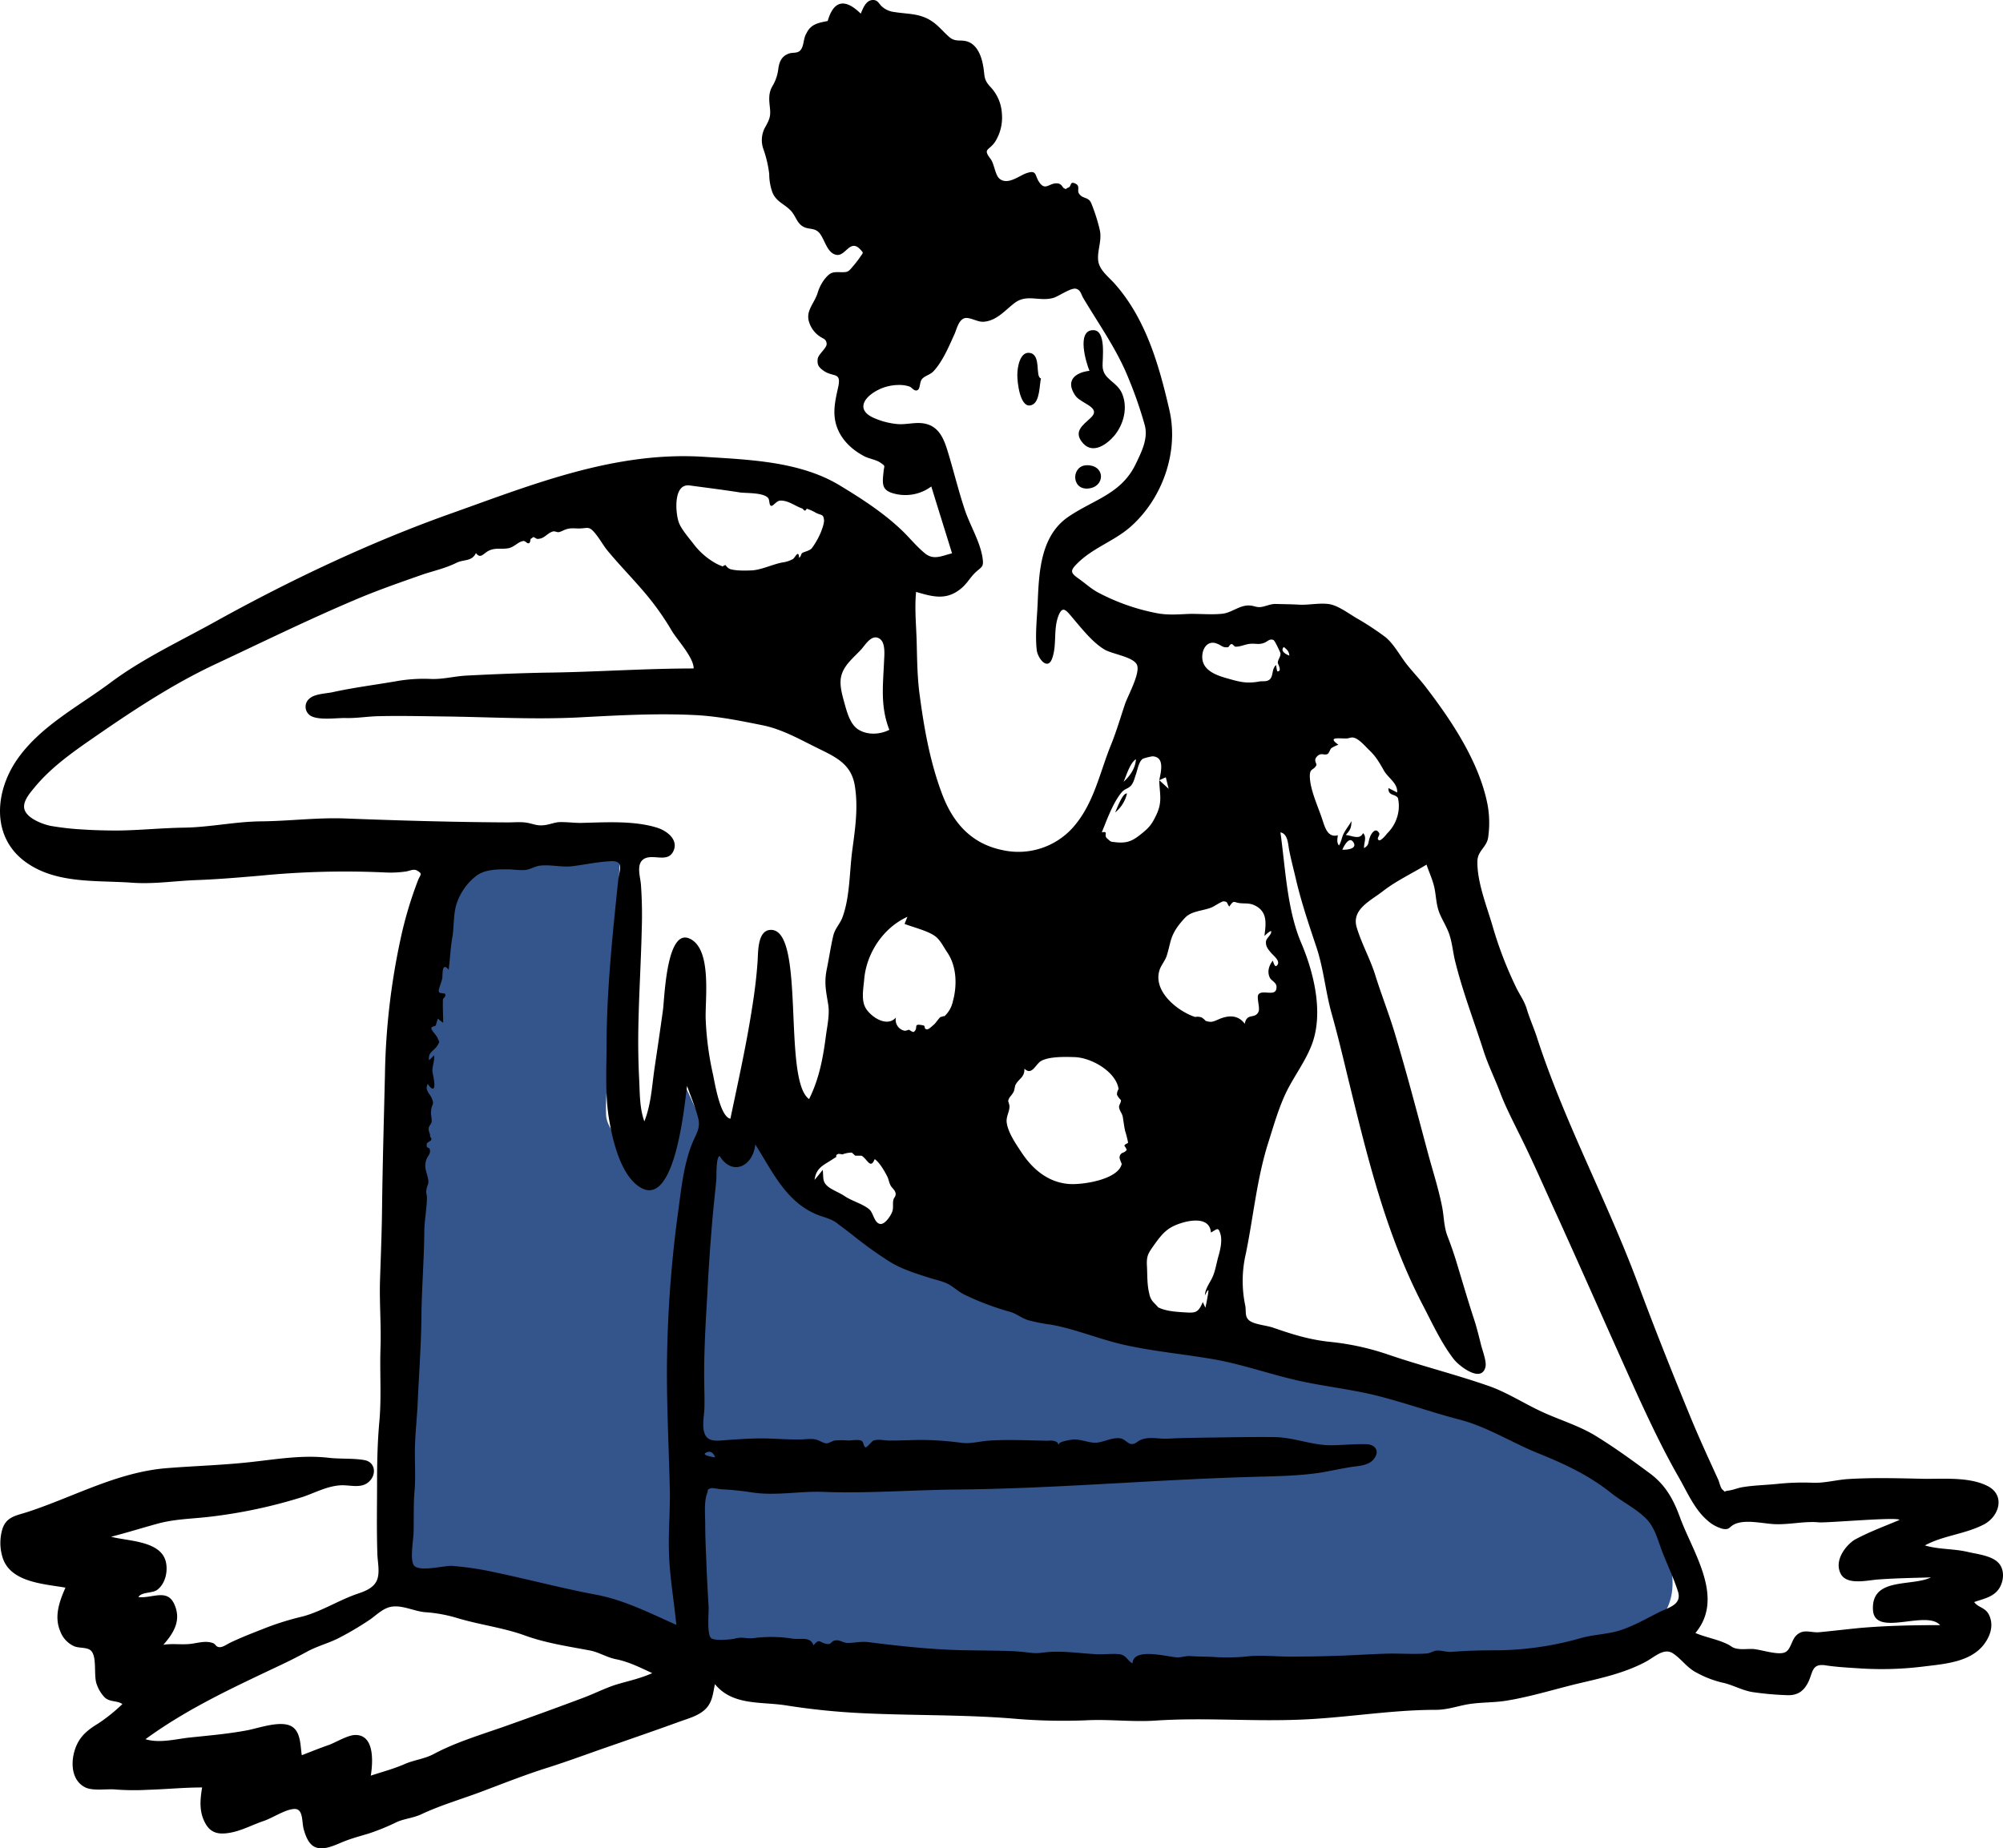 <svg id="Layer_1" data-name="Layer 1" xmlns="http://www.w3.org/2000/svg" viewBox="0 0 763.637 704.803"><title>1</title><g id="Character_sitting" data-name="Character/sitting"><path id="Accent" d="M145.359,601.7q.15-60.9,2.3-121.9c1-30.1,2.3-60.2,4.8-90.2,1-11.9,2.2-23.8,4-35.6,1.1-7.3,2.2-15.3,5.3-22.1,1-2.2,2-3.7,4.1-4.8,7.9-4.2,18.8-4.8,27.6-5.7a347.346,347.346,0,0,1,43.3-1.6c-.8,15.5-1.7,31-2.5,46.5-.6,11.9-1.3,23.9-2,35.8-.4,7.5-1.4,15.3-1.2,22.8.1,6.1,7.4,12,11,16.8q6.75-20.7,13.5-41.4c2.4,6.2,4.9,12.3,7.7,18.2a79.969,79.969,0,0,0,6.1,11.6c2.2,3.3,2.9,3.8,6.7,3.2,4.6-.7,8.2-2.1,10.9,1.4,2.4,3.1,4.7,6.2,7.3,9.1,29.1,32,74,51.9,115.5,60.9,24.5,5.3,49.2,9.6,73.6,15,37.4,8.2,75.7,16.4,111.4,30.5a97.586,97.586,0,0,1,16.3,7.8c5.6,3.5,9.6,8.9,13.5,14.2,9.5,13,20.7,34.2,6,47.8-11.2,10.4-28.8,11.4-43.4,12.6-15.1,1.2-30.3,1.8-45.4,2.3-41.2,1.3-82.5,1.6-123.8,1.7-37.7,0-75.4-.2-113.1-.9-17.1-.3-33.6.1-50.1-4.3-33.9-9-67.6-18.3-101.4-27.6-2.6-.6-5.3-1.3-8-2.1" fill="#34558b" fill-rule="evenodd"/><g id="Ink"><path id="ink-2" data-name="ink" d="M489.459,246.7c-1.6,1.6,1,2.9,2.1,3.3-.1-1.6-.9-2.3-2.1-3.3Zm-216.8,309c-.6-1.4-1.5-2.6-3.2-1.9-2.8,1.1,2.8,1.9,3.2,1.9ZM511.759,324c1.1.1,5.8-.1,4.3-2.7-1.7-2.9-3.9,1.8-4.3,2.7Zm-83.4-25.9c2.4-2.1,4.6-5.3,4.7-8.6-2.3,1.5-3.6,6.2-4.7,8.6Zm58.6-42.1c2,.1.2-2.8.2-3.3,0-1.2,1.2-2.3,1-3.7,0-.1-2.1-4.7-2.6-4.9-1.5-.8-2.4.7-3.8,1.1-2,.7-3,.1-5.2.3-1.9.2-3.5,1.1-5.5,1.1-.5,0-1-1-1.5-1-.9.1-.9,1.2-1.5,1.2-2.1.2-2.2-.7-4.2-1.4-3.3-1.3-5.6,1.7-5.5,5.3.1,4.8,5.1,6.7,8.9,7.8,4.9,1.4,7.7,2.3,12.7,1.4,1.4-.3,2.9.2,4.1-.8,1.5-1.3.7-4.2,2.5-5.5a9.27,9.27,0,0,0,.4,2.4Zm-173.3,190.1c.4,3.1-.4,4.7,2.6,6.8,1.8,1.2,4,2,5.9,3.3,2.7,1.8,6.9,2.9,9.3,5,1.5,1.3,1.8,5,4,5.5,1.8.4,4-2.9,4.6-4.4.7-1.6.2-3,.5-4.6.2-1.1,1-1.3.9-2.6-.2-1.4-1.5-2.1-2-3.2-.5-1-.7-2.3-1.1-3.1-.9-1.8-3-5.6-4.9-6.8-1.6,4.1-2.8-.1-5-1.3h-2.4c-.4-.4-.9-.8-1.3-1.2a10.966,10.966,0,0,0-3.6.7,7.719,7.719,0,0,0-1.5-.2c-.7.2-1,.6-.8,1.1.3-.1-1.4.9-1.5,1-3.3,2.2-6.2,3.1-6.8,7.8,1-1.2,2.1-2.5,3.1-3.8Zm25.4-167.8c-3.5-9-2.4-17-2-26.4.1-2.2.6-7-1.8-8.4-2.9-1.8-5.3,2.3-6.8,4-2.6,2.9-6.2,5.6-7.5,9.5-1.2,3.4,0,7.5.9,10.8,1,3.6,2.2,8.4,5.4,10.4,3.5,2.2,8.3,1.9,11.8.1ZM461.659,470c-.5-6.9-10.1-4.5-14.4-2.4-3.2,1.6-5,4-7.1,6.9-2.3,3.3-3.1,4.2-2.9,8.1.2,3.6,0,7.1.9,10.7a6.471,6.471,0,0,0,1.7,3.4s2.1,2.1,1.5,1.7c2.7,1.5,6.6,1.8,9.8,2,4.5.3,5.6.4,7.4-3.9.3.7.7,1.5,1,2.2.1-.5,1.4-6.7,1.1-6.7-.5.1-1,1.6-1.3,1.9.2-2.9,2.2-5,3.2-7.6.9-2.3,1.3-5,2-7.4s1.4-5.6.8-8.1c-.9-3.1-1.2-2.2-3.7-.8Zm58-152.3c1.6,1.5.2,3.9.4,5.7,2.1-1.3,1.4-2,2.2-4.1.5-1.4,2.1-4,3.5-1.7.6.9-1.3,2.2,0,2.8.8.3,2.8-2.2,3.1-2.6a14.809,14.809,0,0,0,4.4-9.3,13.846,13.846,0,0,0-.3-4.2c-1.1-1.7-3.8-.7-3.6-3.8,1.1.6,2.2,1.1,3.3,1.7.3-3.5-3.4-5.5-5-8.3-1.8-3.1-3-5.4-5.9-8.1-1.3-1.3-3.5-3.8-5.3-4.4-1.4-.5-1.9.2-3.3.2-2.9,0-7.2-.7-2.9,2.4a11.256,11.256,0,0,0-2.7,1.3c-.5.5-.8,1.8-1.4,2.2-1.4.7-2.4-.7-4,.9s0,2.7-.3,3.4c-1.1,2.1-2.5,1-2.5,4.2.1,5.2,3.1,11.4,4.7,16.3,1,2.9,2,7.3,6,6.2-.2,1.4-.5,2.7.4,3.9.8-1,1.1-3.1,1.7-4.3.8-1.7,2.2-3.4,3.1-5-.1,2.6-.4,3.3-2.2,5.3,2.4.2,5.3,2,6.6-.7Zm-171.3,75.8c2.1-1.6-.7-3.4,3.6-2.5,1.1.2,0,1.5,1.6,1.5.6,0,2.1-1.5,2.6-1.9.4-.3,2.1-2.7,2.4-2.8-.5.3,2.1-.8,1.3-.1a10.721,10.721,0,0,0,3.4-5.8c1.7-6.1,1.5-13.4-2.1-18.7-1.5-2.2-2.7-4.9-4.9-6.4-3-2-8.1-3.2-11.4-4.5l1.1-2.7c-9.3,4.2-15.7,14-16.5,24-.3,3.6-1.3,8.2.9,11.3,2.3,3.3,8,6.8,11.2,3.1a4.265,4.265,0,0,0,3.1,5c.8.2,1.6-.4,2-.3.4.3,1.3.9,1.7.8Zm-85.5-208.4c-6.3-.7-5.3,10.6-4.1,14,.9,2.7,4.3,6.5,6.1,8.9a27.576,27.576,0,0,0,8,6.8,20.459,20.459,0,0,0,2.7,1.2,1.606,1.606,0,0,1,1.1-.5,3.588,3.588,0,0,0,1.7,1.5c2.3.7,6,.6,8.3.5,3.6-.2,7.9-2.3,11.5-3a11.582,11.582,0,0,0,4.1-1.3c.8-.4,2.2-3.9,2.4-.5.9-.6.6-1.5,1.3-1.9s2.7-.8,3.5-1.7a28.411,28.411,0,0,0,3.3-5.7c.5-1.1,1.5-3.9,1.4-5-.2-2.4-.9-1.8-3-2.8a18.134,18.134,0,0,0-3.5-1.6c-.2,0-.5.8-.8.7-.5-.1-.7-.7-1-.8-2.5-.8-5.4-3.2-8.5-3-1.3.1-2.6,2.1-3.3,2-1-.2-.5-2.3-1.3-3.1-1.9-2-8.1-1.7-10.5-2-6.3-1-12.8-1.8-19.4-2.7Zm219.2,171.8c.6-4.7,1.3-9.3-3.8-11.7-1.9-.9-3.5-.6-5.5-.8-2.6-.3-2.2-1.4-4.1,1.3-1.1-1.4-.4-1.8-2.1-2-.7-.1-3.8,2-4.6,2.3-3.4,1.4-7.7,1.3-10.2,4s-4.5,5.3-5.5,9c-.5,1.9-.9,3.8-1.5,5.6-.7,2-2.3,3.7-2.8,5.7-2.2,8,7.2,15.4,13.7,17.5a4.3,4.3,0,0,1,2.5.2,6.39,6.39,0,0,1,1.5,1.3c2.1.6,2.6.4,4.7-.5,3.5-1.6,7.5-2.1,10.2,1.6.8-4.3,3.8-1.7,5.2-4.5.8-1.5-.9-5.7.1-6.8,1.7-1.9,7,1.4,6.8-2.9-.1-1.6-1.8-2.1-2.5-3.3-1.1-2.2-.5-4.6,1.1-6.6.1.3.7,2.6,1.4,2,2-1.6-1.3-4-2-4.9-1.2-1.4-2.2-2.5-2-4.5.2-1.2,2.1-2.5,2-3.7-.1-.7-2.5,1.6-2.6,1.7Zm-91.5,50.6c.1,3.3-2,3.7-3.3,6-.4.6-.4,2.1-.9,3-1,1.7-1.7,1.8-2,3.4a10.627,10.627,0,0,1,.5,1.8c.1,2.3-1.5,4.2-1,6.7.6,3.6,3.3,7.6,5.3,10.6,4.3,6.7,10.4,12,18.7,12.5,5.6.3,18.6-1.9,19.8-7.7a18.028,18.028,0,0,1-.8-2.1,1.941,1.941,0,0,1,1.1-2.1,3.088,3.088,0,0,0,1.6-1.1,5.071,5.071,0,0,0-.9-1.6c.2-.8,1.5-.8,1.4-1.3a38.869,38.869,0,0,0-1.1-4.3c-.4-1.8-.6-3.6-.9-5.4-.3-1.5-1.2-2.2-1.4-3.6-.2-.9.8-1.8.7-2.8a7.492,7.492,0,0,1-1.5-2,3.5,3.5,0,0,1,.6-2.2c-.9-6.5-10.2-12-16.8-12.2-3.5-.1-9.6-.3-12.8,1.5-2.1,1.3-3.5,5.7-6.3,2.9ZM248.659,638c-4.6-2.1-8.8-4.3-13.8-5.3-3.6-.7-6.7-2.8-10.3-3.4-8-1.5-16.6-2.8-24.3-5.6-8.2-3-17.2-4.1-25.6-6.6a55.046,55.046,0,0,0-12.1-2.3c-4.2-.2-8.5-2.6-12.7-2.2-3.5.3-6,3-8.7,4.9a114.267,114.267,0,0,1-11.2,6.7c-4,2.2-8.5,3.3-12.5,5.4-3.3,1.8-6.6,3.5-10,5.1-18.1,8.6-35.7,16.6-52,28.5,5.3,1.6,11.3,0,16.5-.6,7.5-.8,14.9-1.4,22.3-2.8,4.3-.8,12.7-3.9,16.9-1.5,3.6,2.1,3.3,7.4,3.9,11,3.4-1.3,6.8-2.7,10.3-3.9,2.7-1,7.1-3.7,9.9-3.8,7.7-.3,6.9,10.6,6.1,15.5,4.5-1.5,8.8-2.6,13.1-4.5,3.5-1.5,7.4-1.9,10.8-3.7,8.4-4.5,17.8-7.3,26.9-10.5,10.2-3.6,20.4-7.3,30.5-11.1,4.2-1.6,8.3-3.7,12.5-5,4.4-1.3,9.1-2.3,13.5-4.3Zm100.6-412.3c-.6,6.1,0,12.2.2,18.3.2,7.1.2,14.2,1.2,21.3,1.7,12.8,4,25.6,8.6,37.7,4.2,11,11.2,18.8,23.1,21.2a27.9,27.9,0,0,0,27.9-10.1c7.1-8.9,9.2-20.1,13.4-30.3,2-5,3.5-10.1,5.2-15.2,1-3.1,6-11.9,4.6-15.1-1.4-3.1-9.7-4.1-12.5-5.9-4.5-2.7-8.8-8.2-12.2-12.2-2.3-2.7-3.7-4.7-5.3-.4-1.9,5.1-.5,11-2.3,16-1.7,4.9-5.5.1-5.9-3.1-.7-6.1.2-13,.4-19.1.5-11.4,1.3-24.6,11.6-31.7,9.8-6.7,20.3-8.7,25.8-20.3,2.2-4.6,4.7-9.5,3.4-14.6a157.608,157.608,0,0,0-6.2-17.9c-4.4-11-11.3-20.6-17.3-30.7-.8-1.4-1-3.1-2.8-3.5-2-.4-6.7,3-8.6,3.5-5.3,1.5-10-1.6-14.7,1.9-3.7,2.8-6.9,6.9-12,7.2-2.2.1-5.1-1.8-7-1.4-2.4.6-3.1,4.2-4,6.2-2.1,4.6-4.5,10.4-8,14.1-1.2,1.3-3.3,1.7-4.3,2.9-1.2,1.4-.5,4.2-2.2,4.4-1,.1-1.8-1.2-2.6-1.5a12.439,12.439,0,0,0-4.3-.6,17.75,17.75,0,0,0-8.1,2.1c-5.7,3.1-7.7,7.8-.9,10.6a28.677,28.677,0,0,0,8.6,2.2c3.2.3,6.5-.7,9.7-.3,6.2.8,8.1,5.9,9.7,11.2,2.2,7.3,4,14.7,6.4,21.9,2,5.9,5.7,11.9,6.7,18,.6,3.8-.2,3.5-2.7,5.8-1.9,1.8-3.1,4.1-5.2,5.9-5.6,4.8-10.7,3.5-17.4,1.5Zm374.9,353.9c-.2-1.3-27.7,1.2-30.8.9-5.3-.5-11,.9-16.6.7-4.9-.2-11.9-2.1-16,.3-1.5.9-1.5,1.9-3.9,1.5a14.165,14.165,0,0,1-6.1-3.4c-4.6-4-7.4-10.3-10.3-15.5-6-10.4-11.1-21.1-16.1-32-10.2-22.5-20.1-45.1-30.3-67.6-5.1-11.1-9.9-22.3-15.4-33.2-2.3-4.7-4.9-9.8-6.7-14.6-2-5.3-4.5-10.3-6.3-15.8-3.7-11.6-8.1-22.9-11-34.8-.7-3-1-6.2-1.9-9.1-.9-3.2-2.8-5.9-4-8.9-1.2-3.1-1.2-5.9-1.8-9.1s-2.1-6.3-3.1-9.3c-5.4,3.3-11.6,6.2-16.6,10.1-4.9,3.8-12.1,7-10,13.9,1.9,6.3,5.2,12.1,7.1,18.3,2.2,7,4.9,13.9,7.1,21,4.6,15.2,8.6,30.5,12.7,45.8,1.9,7.2,4.3,14.4,5.7,21.7.7,3.8.6,7.2,2,10.9,1.4,3.6,2.6,7.1,3.7,10.8,2,6.6,3.9,13.1,6,19.6,1.2,3.5,2.1,7.1,3,10.7.5,2.2,2.2,6.4,1.8,8.6-1.4,6.5-10-.1-12.1-2.8-4.8-6.2-8.2-13.7-11.8-20.6-14.4-27.7-21.4-57.5-28.8-87.7-1.9-7.9-3.8-15.8-6-23.6-2.3-8.2-3-16.8-5.7-25-2.8-8.4-5.6-16.6-7.7-25.3-.9-4-2-8-2.8-12.1-.4-2.2-.5-6.1-3.3-6.6,1.9,13.5,2.5,29.4,7.9,42.1,4.9,11.5,8.8,27.3,3.8,39.5-2.4,5.9-6.1,10.9-9,16.5-3.2,6.3-5.2,13.5-7.3,20.1-4.4,13.8-5.7,28.4-8.6,42.5a45.627,45.627,0,0,0-.2,19.8c.4,2.3-.3,4.2,1.6,5.7,2,1.5,6.6,1.8,9.1,2.7,7.5,2.6,13.9,4.6,21.8,5.4a99.118,99.118,0,0,1,21.6,4.7c12.8,4.4,26.1,7.7,38.7,12.1,6.9,2.4,13.5,6.7,20.2,9.8,6.9,3.2,14.2,5.3,20.7,9.3,7,4.3,13.9,9.3,20.5,14.2,6.1,4.5,9.1,10.1,11.6,17,4.9,13.3,17.1,30.5,5.8,43.9,4,1.7,8.5,2.4,12.3,4.3,1.3.6,1.7,1.3,3.2,1.6,2,.5,4.5.1,6.5.2,2.9.2,9,2.3,11.8,1.4,2.6-.8,2.7-4.6,4.6-6.5,2.8-2.8,5.5-1,8.9-1.3,5.1-.5,10.2-1.1,15.2-1.6,10.3-.9,20.5-1.1,30.8-1.1-5.4-6-25.1,4.9-25.6-5.9-.6-12.5,14.7-8.7,22.1-12.3-6.7.2-13.5.3-20.2.8-4.1.3-11.9,2.3-14.2-2.2-2.5-4.8,1.5-10.4,5.2-12.9,5.5-3,11.5-5.2,17.2-7.6Zm-561.1-166.3c-1.2,2.5.7,3.5,1.5,5.4,1.2,2.7,0,2.2-.2,4.8-.2,1.7.3,2.5.2,4.2,0,.7-1,1.6-1.1,2.4-.2,1.4.6,2.1.5,3.1,0,.5.6.6.5,1.3-.1.6-1.6,1.1-1.7,1.5-.5,2.3.9,1.2,1.1,2.3.4,1.8-.7,2.2-1.3,3.9-1,2.9,0,4.3.6,7.1.5,2.3-.3,2.3-.6,4.5-.2,1.3.2,1.5.2,2.8,0,4.3-1,8.8-1,13.4-.1,10.8-1,21.5-1.1,32.3-.1,10.6-.9,21.3-1.4,32.1-.2,5.2-.8,10.5-1,15.7-.3,6.1.3,12.1-.2,18.2-.5,5.5-.2,11-.4,16.5-.1,2.6-1.5,10.5.3,12.3,2.2,2.3,11.3-.1,14.2,0a118.077,118.077,0,0,1,16.7,2.5c12.8,2.7,25.6,6.1,38.4,8.5,10.7,2,20.7,7.1,30.6,11.5-.9-9.1-2.5-18-2.8-27.2-.3-8.3.5-16.5.3-24.7-.4-17.6-1.4-35-1-52.6a462.439,462.439,0,0,1,4.3-53.9c1.1-8.1,2-16.8,5-24.6,1.3-3.5,3.5-6.1,2.6-9.9-1-4.2-2.9-8.5-4.3-12.6-1,6.6-4.7,50.5-19.7,37.3-5.9-5.2-8.6-16.3-9.9-23.7-1.8-9.9-1.1-20.3-1.1-30.3.1-20.4,2.3-41.2,4.4-61.5.4-4.1,2.5-7.7-2.7-7.5-4.9.2-9.9,1.3-14.7,1.9-4.2.5-8.4-.7-12.4-.2-1.8.2-3.5,1.3-5.3,1.6-2.3.3-4.8-.2-7.1-.2-4,0-8.6,0-11.9,2.5a22.222,22.222,0,0,0-7.6,11c-1.2,4.1-.8,8.8-1.6,13-.6,3.5-.8,7.8-1.3,11.8-2.5-3.1-2.3,1.4-2.4,2.7,0,1.6-1.8,4.9-1.3,5.8.3.6,2.2.3,2.4.8.3,1-.8,1.4-.9,2.1-.1,2.9.1,5.9.1,8.8a15.583,15.583,0,0,1-2-1.6,25.824,25.824,0,0,0-.8,2.6c-.2.4-1.6.3-1.7,1-.1.9,1.9,2.7,2.3,3.7.7,1.8,1.1,1.1,0,3-1.4,2.2-3.6,2.4-3.2,5.6a17.044,17.044,0,0,0,1.9-1.9c.3,1.9-.5,3.6-.6,5.6-.1,1.3,1.5,6.3.3,7.1-.7.3-2-1.6-2.1-1.8Zm101.4-158.4c0-4.2-6.2-10.8-8.3-14.3a103.9,103.9,0,0,0-11.4-15.8c-4.3-5-9-9.8-13.2-14.9-1.7-2.1-3-4.6-4.8-6.7-2.2-2.6-2.7-1.8-5.4-1.7-2.1.1-3.5-.3-5.4.3-1,.3-1.7.8-2.8,1.1-.7.2-1.6-.5-2.5-.2-2.3.8-3.1,2.8-5.8,2.8-.3,0-1.4-.8-1.5-.7-.2.1-1,.7-1,.7-.2,0-.1,1.3-.6,1.6-.8.4-1.4-.9-2.2-.8-1.9.2-3.4,2.2-5.5,2.7-2.7.6-5.1-.3-7.7,1-2.1,1-3.1,3.3-4.9.9-1.6,3.3-4.5,2.3-7.4,3.7-4,2-8.4,3-12.7,4.4-8.8,3.1-17.8,6.2-26.4,9.9-17.9,7.6-35.2,16.1-52.7,24.3-17.1,8-32.9,18.6-48.3,29.3-7.5,5.2-15.1,10.8-20.9,17.9-1.8,2.2-4.8,5.6-3.6,8.6,1.3,3.2,6.6,5.2,9.7,5.9a104.548,104.548,0,0,0,12.4,1.4c4.4.3,9.1.4,13.4.4,8.5-.1,16.9-1,25.5-1.1,9.8-.2,19.3-2.3,29.1-2.4,10.7-.1,21.3-1.5,32-1.1,20.7.8,41.4,1.4,62.1,1.5,2.6,0,5.1-.3,7.6.2,2.1.4,3.5,1.1,5.7.9,2.1-.1,4-1,6.1-1.2,2.8-.1,5.6.3,8.3.3,9.3-.2,20.4-1,29.4,1.9,3.6,1.2,8.1,4.6,5.9,9s-7.7.8-11.1,2.8c-3.2,1.9-1.4,6.9-1.2,9.9a164.337,164.337,0,0,1,.3,17.2c-.3,12.7-1.1,25.3-1.3,38-.1,6.2,0,12.3.3,18.5.3,5.4.1,11.3,2,16.5,2.6-6.5,2.9-13.6,3.9-20.4,1.1-7.4,2.2-14.8,3.2-22.1.6-4.4,1.3-30.7,9.9-27.3,9.1,3.7,6,23.9,6.4,31.2a116.318,116.318,0,0,0,2.7,20.4c.7,3.1,2.7,16.4,6.7,17.2,2.9-13.9,6-27.7,8.2-41.8,1-6.2,1.8-12.4,2.2-18.7.2-3.3,0-11.1,4.7-11.5,13.8-1.1,4.6,57.2,14.9,64.5,3.8-7.6,5.3-15.5,6.4-24,.5-3.8,1.5-8.2.9-12-.8-5-1.6-8.1-.6-13.3.9-4.3,1.5-8.6,2.5-12.9.7-3,2.6-4.5,3.6-7.3,2.8-7.7,2.6-17.5,3.7-25.6,1.1-8.2,2.3-16.3.9-24.6-1.4-8.2-7.4-10.8-14.3-14.2s-13.5-7.2-21.1-8.7c-8.5-1.7-16.3-3.3-24.9-3.8-15.3-.8-30.3.1-45.6.9-17,.8-33.9-.2-50.9-.4-8.2-.1-16.6-.3-24.9-.1-4.1.1-8.1.8-12.3.7-3.5-.1-10.4,1-13.5-.9a4.032,4.032,0,0,1-.4-6.5c2-1.8,6-1.9,8.6-2.4,8.1-1.8,16.2-2.8,24.3-4.2a60.045,60.045,0,0,1,13.4-.9c4.6.2,9.2-1.1,13.9-1.3,9.8-.5,19.7-.9,29.5-1.1,19-.2,37.8-1.6,56.8-1.6Zm9.9,185.9c-1.5.6-1.1,7.9-1.3,9.4-.4,4.4-.9,8.7-1.3,13.1q-1.35,15.15-2.1,30.3c-.6,10.1-1.2,20.3-1.2,30.4,0,4.3.2,8.6.1,12.9-.1,3.2-1.5,9.3,1.3,11.5,1.8,1.5,5.5.8,7.6.7,4.3-.3,8.5-.6,12.8-.6,4.9,0,9.8.5,14.8.4,1.9,0,4-.4,5.9,0,1.4.3,2.8,1.4,4.1,1.5.9,0,2.2-.9,3.2-1.1a28.956,28.956,0,0,1,5.1,0c1.2,0,4-.5,5.1.1,1,.7.6,2.2,1.6,2.5.4.1,2.4-2.3,2.8-2.5,1.6-.7,3.9-.2,5.6-.1,4.8.1,9.7-.3,14.5-.2a126.254,126.254,0,0,1,13.8,1.1c3,.4,6.4-.5,9.6-.8,5.1-.4,10.2-.3,15.2-.2,2.6.1,5.1.1,7.7.2a9.637,9.637,0,0,1,2.4,0c2.3.7.9.7,2.5,1.8-2.2-1.4,4.9-2.3,5.3-2.3,3.2,0,6.1,1.5,8.8,1.2,2.9-.3,5.8-2.1,9-1.6,1.5.3,2.7,1.9,3.8,2.1,1.8.3,2.4-1,4-1.6,3.2-1.3,7-.2,10.4-.4,4.8-.3,9.3-.3,14.1-.4,8.7-.1,17.4-.3,26.2-.2,8,.1,14.5,3.3,22.5,3.1,4.2-.1,8.5-.5,12.6-.4,3.6.1,5.4,2.8,2.7,5.9-1.8,2.1-5.2,2.4-7.8,2.7-3.8.6-7.6,1.4-11.4,2.1-9.1,1.5-18.6,1.5-27.9,1.8-37.6,1.1-75.1,4.5-112.7,4.8-16.5.2-33.2,1.5-49.6.9-9.2-.4-18.2,1.6-27.4.2a113.058,113.058,0,0,0-11.7-1.2c-.5,0-3.5-.6-4.1-.4-1.7.8-.7.1-1.4,2-1.2,3.2-.7,8.3-.7,11.6,0,5.4.3,10.8.5,16.2.2,5.2.5,10.3.8,15.5.1,2.1-.7,10.2.9,11.8,1.3,1.2,7.2.6,8.9.3a9.753,9.753,0,0,1,4.2-.3,14.456,14.456,0,0,0,3.6,0,50.569,50.569,0,0,1,14,.2c3.5.6,7.1-1,8.4,2.6,2.2-2.7,2.2-1.2,4.6-.6,2.5.6,1.8-1.1,3.9-1.3,1.5-.2,2.9,1,4.5,1,2.7,0,5.1-.7,8-.3,12.7,1.6,25.7,3,38.5,3.1,5.3.1,10.6.1,15.9.3,2.7.1,5.3.4,7.9.7,2.5.3,4.5-.3,7.1-.4,5.8-.3,11.8.6,17.6.9,2.7.1,6.1-.3,8.7,0,2.6.4,2.8,2.3,4.9,3.5.3-6.4,13.8-2.3,17.3-2.3,1.4,0,3.1-.6,4.7-.5,2.7.2,5.5.2,8.3.3a77.974,77.974,0,0,0,12.8-.1c5.4-.7,11.4,0,16.9,0q9,0,18-.3c6.1-.2,12.1-.6,18.2-.8,5.3-.2,10.9.3,16.1-.1,1.3-.1,2.6-1.1,3.8-1.1,1.7-.1,3.5.6,5.5.5,6.1-.5,11.7-.6,17.9-.6a120.817,120.817,0,0,0,31.6-4.7c4.7-1.3,9.5-1.4,14.1-2.7,5.3-1.6,10.2-4.4,15.1-6.9,3.8-2,9.2-2.9,7.7-8-1.7-5.4-4.3-10.7-6.3-16-1.7-4.6-2.8-9.2-6.6-12.6-3.7-3.4-8.4-5.8-12.4-8.9-8.6-6.9-17.6-11.1-27.7-15.2-10.3-4.1-19.6-10.2-30.4-13-10-2.6-19.6-6-29.5-8.6-10.7-2.9-21.8-3.9-32.6-6.4-10.4-2.4-20.6-6-31.1-7.9-11.4-2-22.8-3-34.2-5.5-9.6-2.1-18.8-6.1-28.4-7.8a62.284,62.284,0,0,1-8.6-1.7c-2.6-.8-4.4-2.5-7-3.2a103.212,103.212,0,0,1-16.8-6.3c-2.4-1.1-3.7-2.4-5.7-3.7-2.5-1.6-5.6-2.1-8.3-3-5.3-1.7-10.6-3.3-15.3-6.3a155.45,155.45,0,0,1-14-10.1c-1.9-1.5-4-3-5.9-4.5-2.4-1.7-4.9-2.1-7.6-3.2-11.8-4.9-17-16.6-23.4-26.7-.9,8.4-8.8,12.2-13.6,4.4Zm167.6-143.3c.8-3.7,2-8.9-2.6-9.1a23.69,23.69,0,0,0-3.6.9c-1.6,1-2.1,4.3-2.7,6-.5,1.4-.9,3.3-2,4.4s-2.3,1.1-3.4,2.4c-3.3,3.9-5.7,10.6-7.6,15.3,2.7-.6.7,1.1,1.9,2.2,1.8,1.6,1.2,1.3,3.7,1.6,4.4.4,6.4-.7,9.8-3.5,2.9-2.3,3.9-3.8,5.5-7.2,2.3-5,1.1-8,1-13l3.6,3.3c-.4-1.5-.7-2.9-1.1-4.4ZM315.559,8c2.3-8,6.7-8.6,12.6-2.8.9-2.1,2-5.2,4.7-5.2,1.9,0,2.3,1.6,3.5,2.6a8.574,8.574,0,0,0,4.7,2c4.3.7,8.3.5,12.3,2.4,3.7,1.8,5.4,4.3,8.3,6.9,2.7,2.5,4.6.9,7.6,2.1,3.4,1.4,4.9,5.5,5.5,8.8.8,4,0,5.3,2.8,8.3a16.05,16.05,0,0,1,4.4,10.1,17.384,17.384,0,0,1-2.6,10.9c-2.3,3.4-4.8,2.5-1.7,6.5,1.5,2,1.7,6.4,3.6,7.7,3.2,2.3,7.4-1.4,10.2-2.3,3.9-1.3,3,.9,4.7,3.4,2.5,3.8,4-.1,7.4.6,1.3.3,1.6,1.6,2.1,1.8,1.6.6-.1.4,1.7-.3,1.2-.4.4-2.7,2.8-1.4,1.7.9.4,2.5,1.2,3.7,1.5,2.3,3.7,1,4.8,4a67.3,67.3,0,0,1,3.2,10.2c.7,4-1,7.4-.7,11.1.3,3.9,4.1,6.5,6.5,9.3,11.8,13.4,16.8,31.1,20.7,48.1,3.6,15.9-2.7,33.8-15.1,44.6-6.3,5.4-14.1,7.8-20.1,13.8-2.7,2.7-2.6,3.5.5,5.7,2.6,1.8,5,4.1,7.8,5.5a79.874,79.874,0,0,0,22,7.7c4,.8,8.2.5,12.2.3,4.2-.1,9,.4,13.1-.1,3.6-.5,6.5-3.4,10.3-3.1,1.5.1,2.4.7,3.9.6,2-.2,3.7-1.2,5.8-1.2,3.2.1,6.4.1,9.5.3,3.5.1,7.7-.8,11.2-.2,3.3.6,7.3,3.6,10.2,5.3a106.3,106.3,0,0,1,11.1,7.3c3,2.5,5.2,6.5,7.5,9.6,2.5,3.3,5.4,6.2,7.9,9.5,9.9,12.9,20.4,28.7,23.5,44.9a39,39,0,0,1,.2,12.3c-.5,3.7-4,5.1-4.1,9-.2,8,3.6,17.3,5.8,24.9a148.029,148.029,0,0,0,8.9,23.2c1.4,2.9,3.2,5.3,4.1,8.3,1.1,3.7,2.7,7.2,3.9,10.9,10.4,32.1,26.6,62,38.4,93.6,6.3,17,13,33.8,19.9,50.6,3.4,8.3,7.1,16.3,10.8,24.4.5,1.1.8,3.1,1.7,3.9,1.4,1.2.2.5,2.2.3,1.7-.2,3.5-1,5.3-1.3,4.2-.7,8.5-.8,12.8-1.2a94.118,94.118,0,0,1,14-.5c4.5.2,9-1.1,13.5-1.4,9.7-.6,19.2-.3,28.9-.1,7.5.1,17.2-.8,24.2,2.7s4.6,11.6-1.3,14.7c-7.1,3.7-15.5,4.2-22.5,8,5.3,1.6,11,1.2,16.4,2.5,3.5.8,8.9,1.4,11.5,4,2.5,2.5,2.3,6.7.6,9.6-2.1,3.6-6.1,4.2-9.7,5.5,1.6,2.2,4.2,2,5.6,4.8,1.9,3.8.7,7.8-1.7,11.1-5.2,7.1-15.4,7.7-23.4,8.7a128.447,128.447,0,0,1-24,.7c-4.5-.3-8.9-.5-13.4-1.2-5.1-.7-4.6,2.9-6.4,6.5s-4.3,5.1-8.2,4.9a115.6,115.6,0,0,1-13.2-1.2c-4-.7-7.5-2.8-11.4-3.6a38.867,38.867,0,0,1-9.6-3.7c-3.8-1.9-5.8-5.2-9.1-7.4-3.4-2.3-7,1.3-10.3,3.1-8.2,4.4-17.1,6.3-26,8.4-9.1,2.2-18,5-27.2,6.5-4.3.7-8.4.6-12.7,1.1-4.9.5-9.2,2.4-14.3,2.4-17.8,0-35.7,3.3-53.6,3.8-17.6.6-35.6-.9-53.2.3-9,.6-17.7-.6-26.7-.1a218.207,218.207,0,0,1-28-.7c-19.1-1.5-37.7-1.1-56.6-2a264.934,264.934,0,0,1-29.6-3c-9.5-1.5-20.3.2-27.1-8.1-.7,3.3-.9,6.6-3.3,9.2-2.5,2.7-6.5,3.8-9.9,5-8.5,3.1-17.2,6.1-25.8,9.1-8.2,2.8-16.4,5.9-24.6,8.5-8.6,2.7-16.9,6-25.4,9.2-7.7,2.9-15.7,5.2-23.1,8.7-3.1,1.4-6.3,1.6-9.2,2.9a84.285,84.285,0,0,1-10.8,4.4c-3.3,1-6.4,1.8-9.6,3.1s-7.7,3.6-11,1.9c-2.3-1.2-3.3-4.1-4-6.4-.9-3-.1-8.1-3.6-8s-8.4,3.5-11.8,4.6c-4.1,1.4-8.2,3.6-12.4,4.4s-7.5.5-9.7-3.4c-2.5-4.4-2.1-9-1.3-13.8-7.1,0-13.7.7-20.9.9a92.93,92.93,0,0,1-11.8-.1c-3.6-.4-8.9.7-12-.9-6.3-3.3-5.4-12.7-2.2-17.8,1.8-2.9,4.5-4.8,7.3-6.5a64.83,64.83,0,0,0,9.2-7.4c-2-1.4-4.6-.7-6.6-2.4a13.349,13.349,0,0,1-3.2-5.2c-1.3-3.4.4-11.2-2.6-13.1-1.6-1-4.4-.6-6.1-1.4a10.056,10.056,0,0,1-5.2-5.7c-2.4-5.6-.3-11.4,2-16.6-8.8-1.5-21.7-2.1-24.2-12.3a18.6,18.6,0,0,1,.2-10.2c1.6-4.7,5.5-5,9.7-6.4,17.7-5.8,34.3-15.3,53.4-16.7,10.2-.8,20.5-1.1,30.8-2.2s20.2-2.9,30.5-1.7c4.4.5,9.5.1,13.7.9,4.1.8,4.6,5.6,1.5,8.3-3,2.7-7.4,1-11,1.3-5.1.4-9.4,2.8-14.1,4.4a192.267,192.267,0,0,1-36.6,7.7c-6.5.7-12.7.8-19.1,2.6-5.8,1.6-11.6,3.4-17.4,4.9,6.4,1.7,18.7,1.5,20.8,9.3,1,3.7-.1,8.7-3.3,11-1.9,1.3-5.9.7-7.1,2.7,5,.6,10.7-3.2,13.5,2.3,3.1,6.3.1,11.3-4,15.9,3.6-.6,7.2.1,10.8-.4,2.8-.4,5.4-1.2,8-.3,1.3.4,1.1,1.6,2.8,1.6,1.2,0,3-1.3,4.1-1.8,4-1.9,8.1-3.5,12.2-5.1a105.544,105.544,0,0,1,14.8-4.7c6.9-1.7,13.9-6.1,20.6-8.5,2.9-1,6.5-2.1,8-5.1,1.5-3.1.3-7.6.3-10.8-.3-9.2-.1-18.3-.1-27.5,0-7.7.2-15.3.9-22.9.8-9.2.1-18.3.4-27.5.3-8.4-.4-16.9-.2-25.3.3-9.4.7-18.8.8-28.2.2-16.9.7-33.8,1.1-50.7a264.286,264.286,0,0,1,5.9-51.7,150.11,150.11,0,0,1,6.7-22.6c.9-2.3,1.9-2.4-.3-3.7-1.3-.8-2.9.1-4.2.3a40.813,40.813,0,0,1-7.8.4,330.5,330.5,0,0,0-47.7,1.2c-8.1.7-16.3,1.4-24.5,1.7s-16.3,1.6-24.5,1c-13.7-1-29.3.6-41-8.2-12.5-9.4-11.3-26-3.3-38.1,8.9-13.3,23.8-20.8,36.2-30.1,12.2-9.1,26.6-15.8,39.9-23.2,28.5-15.8,59.1-30.3,89.8-41.2,31.2-11.1,62.5-23.8,96.5-21.6,17.2,1.1,36.5,1.7,51.7,10.9,8.1,4.9,16,10,22.9,16.4,3.3,3,6.2,6.8,9.7,9.6,3.3,2.6,6.4.8,10.2-.1-2.6-8.5-5.3-17-7.9-25.5a16.531,16.531,0,0,1-13.4,2.9c-5.7-1.2-5.3-3.7-4.8-8.6.2-2.3.9-1.9-1.1-3.3-1.6-1.2-4.6-1.6-6.4-2.6-4.7-2.5-8.7-6.3-10.4-11.4s-.5-9.9.6-14.9c1.3-6.1-2-3.5-5.8-6.4-1.7-1.2-2.3-2.3-2-4.4.2-1.7,3.5-4.1,3.4-5.7-.2-2-1.3-1.8-2.9-3a10.317,10.317,0,0,1-3.7-5c-1.6-4.4,1.7-7.1,3.1-11.2a16.382,16.382,0,0,1,2.6-5.3c2.3-2.9,3.2-2.9,6.5-2.8,2.7,0,2.7-.2,4.8-2.7a34,34,0,0,0,2.3-3c1.2-1.8,1.5-1.5.2-2.9-3.9-4.3-5.6,2.4-9,2-4-.5-4.7-6.7-7.1-8.8-1.7-1.5-3.7-.9-5.6-1.9-2.3-1.2-2.8-3.5-4.3-5.5-2.4-3.1-6-3.7-7.6-7.7a21.027,21.027,0,0,1-1.2-7,44.237,44.237,0,0,0-2.2-9.4,10.145,10.145,0,0,1,.9-8.8c1.7-3.1,1.9-4.2,1.5-7.7-.3-2.7-.4-5.1,1-7.5a16.6,16.6,0,0,0,2.3-6.9c.4-2.6,1.3-4.5,3.8-5.5,1.7-.7,3.6.1,4.8-1.6s.9-4.3,2.1-6.2c1.7-3.6,4.7-4,8.1-4.7Z" fill-rule="evenodd"/><path id="ink-3" data-name="ink" d="M415.359,141.4c-1.2-2.8-5.1-15.5,1.4-15.5,5.1-.1,3.5,11,3.6,13.7.1,5.1,5.4,5.8,7.4,10.4,2.3,5.4.7,11.7-2.9,16.1-2.8,3.3-8,7.1-11.8,3.1-4.2-4.5-.2-7.1,2.8-9.9,4.3-4.1-3.9-5.3-6-8.6-3.8-5.7.2-8.7,5.5-9.3" fill-rule="evenodd"/><path id="ink-4" data-name="ink" d="M396.859,144.3c-.6,2.6-.4,8.6-3.2,10-4.8,2.4-5.9-9-5.8-11.5,0-2.7,1-9,4.9-8.2,4.3.9,1.8,9.1,4.1,9.7" fill-rule="evenodd"/><path id="ink-5" data-name="ink" d="M414.659,177.4c7,.2,6.6,8.6-.1,8.9-6.3.3-6.1-9.1.1-8.9" fill-rule="evenodd"/><path id="ink-6" data-name="ink" d="M429.659,302.6a13.09,13.09,0,0,1-4.5,7.2c.5-1.1,2.9-7.7,4.5-7.2" fill-rule="evenodd"/></g></g></svg>